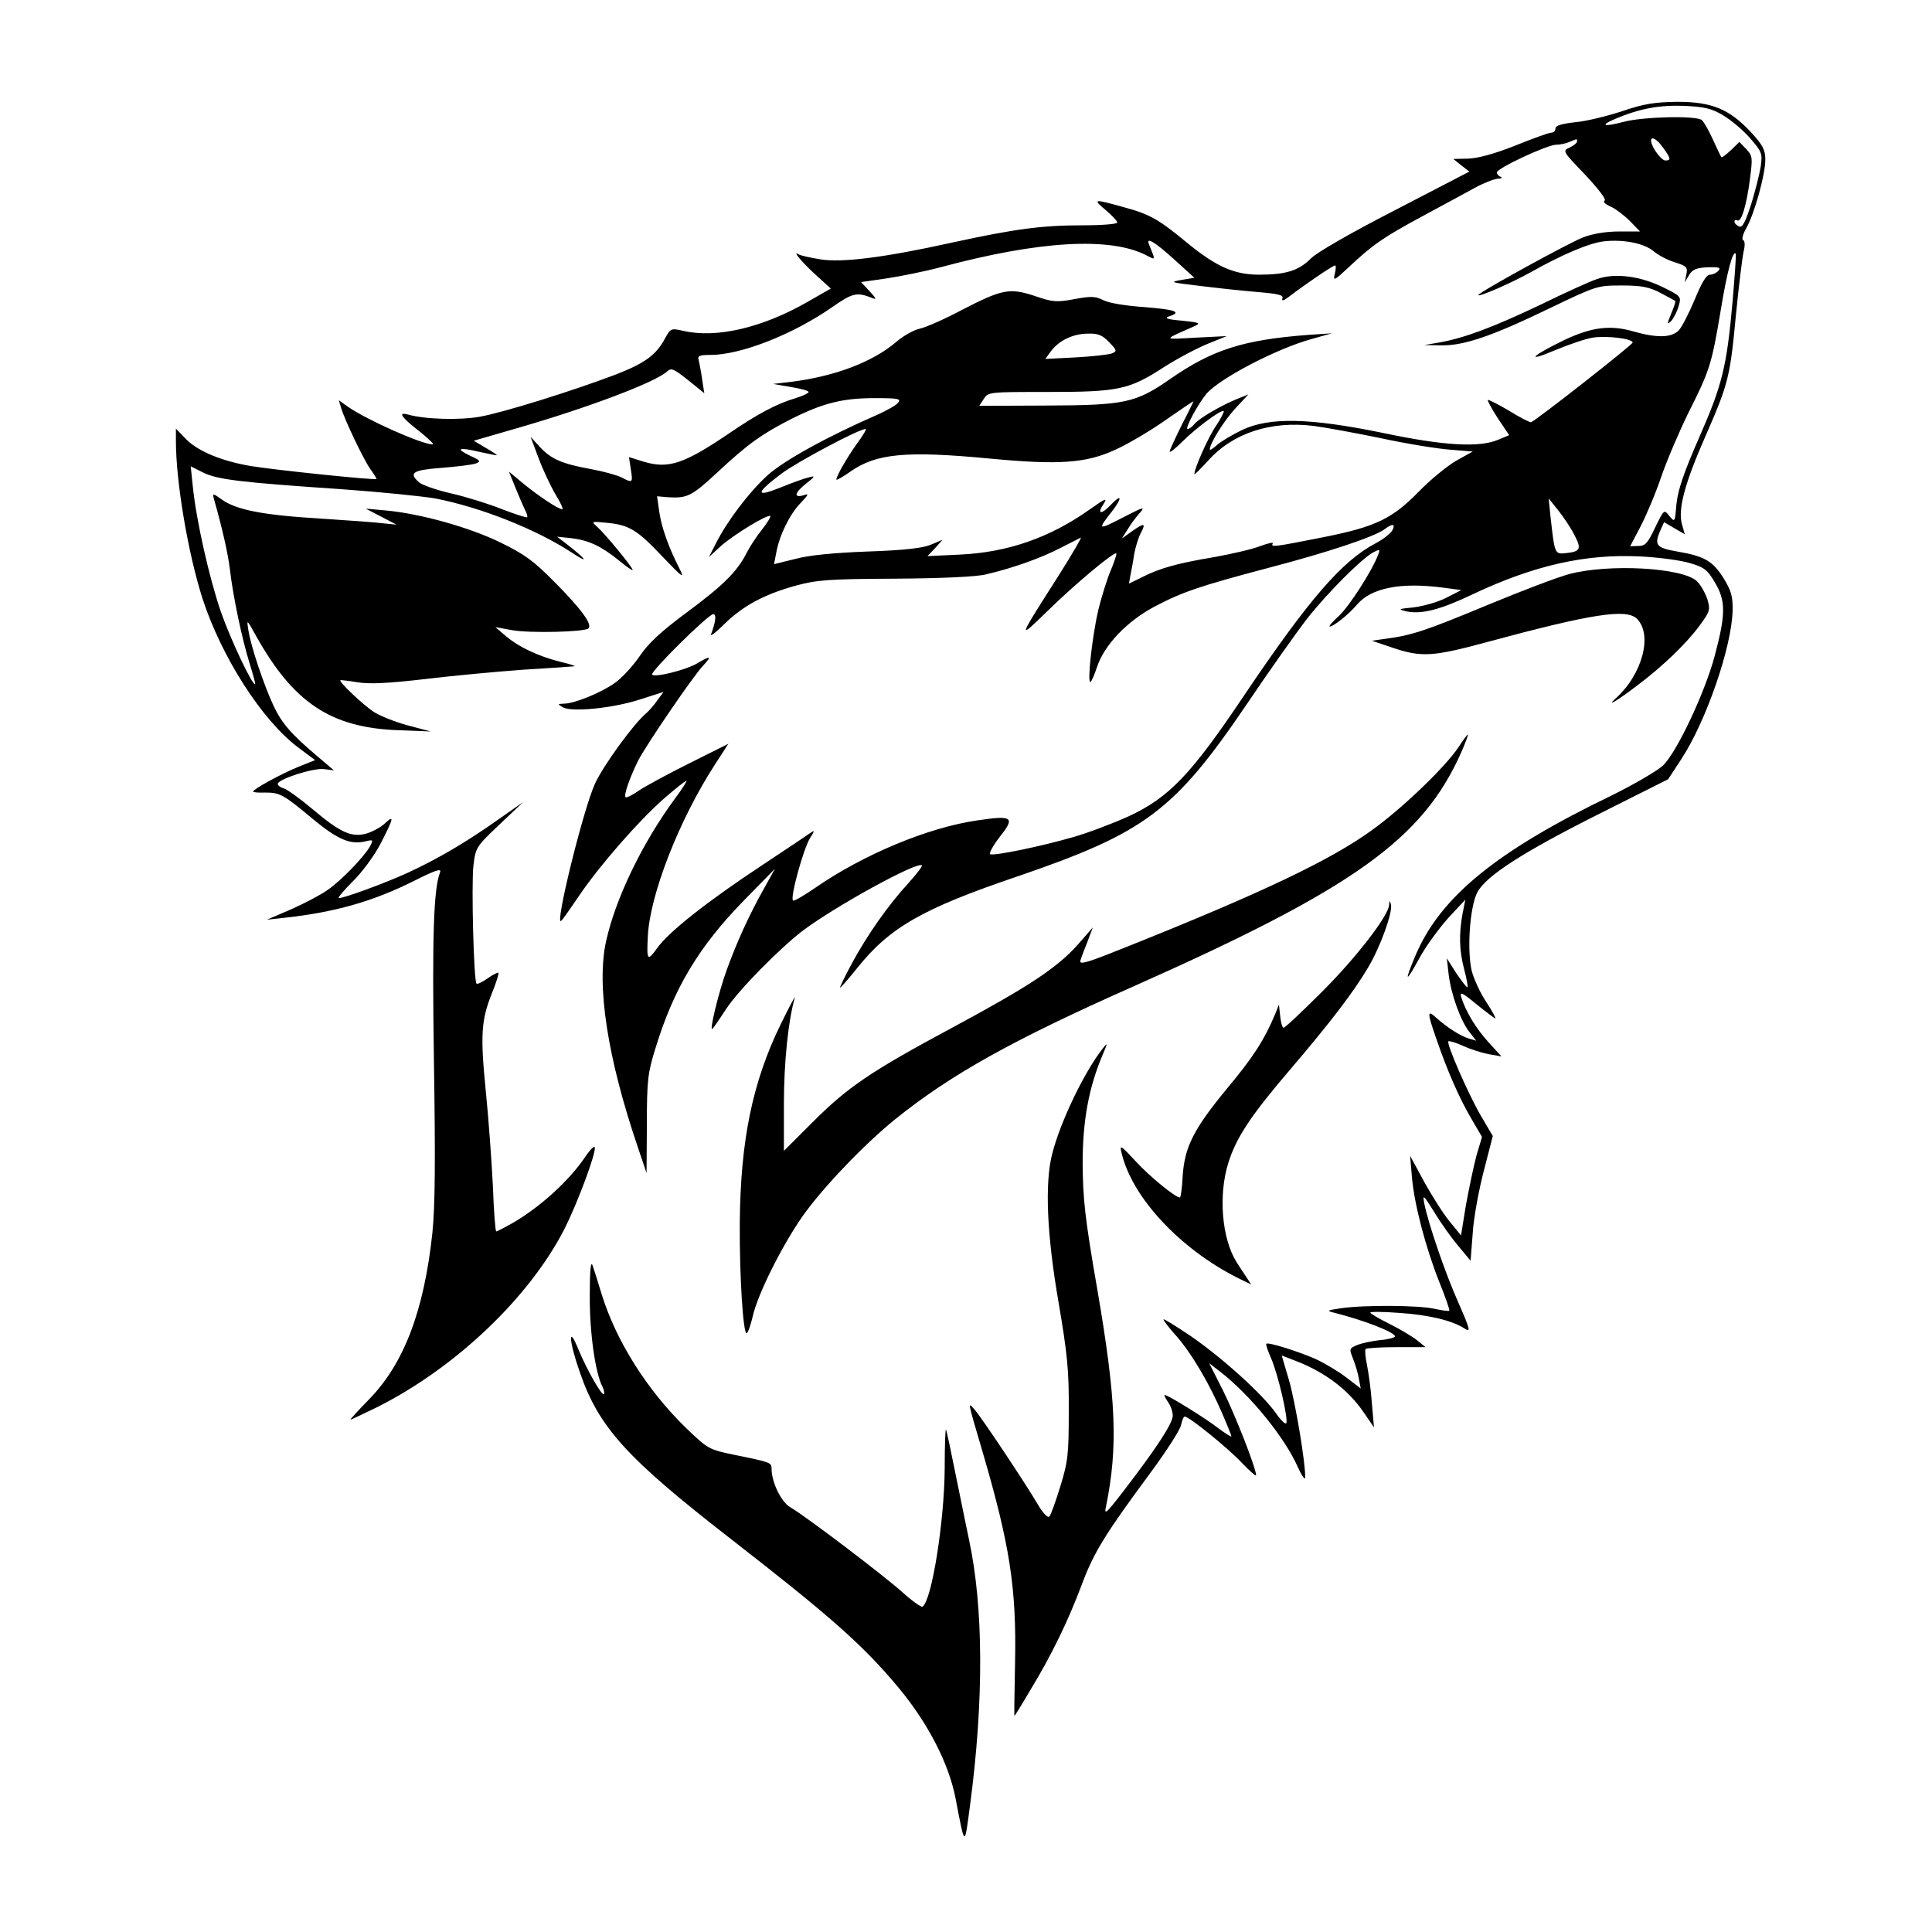 <?xml version="1.0" standalone="no"?>
<!DOCTYPE svg PUBLIC "-//W3C//DTD SVG 20010904//EN"
 "http://www.w3.org/TR/2001/REC-SVG-20010904/DTD/svg10.dtd">
<svg version="1.0" xmlns="http://www.w3.org/2000/svg"
 width="626pt" height="626pt" viewBox="0 0 626 626"
 preserveAspectRatio="xMidYMid meet">

<g transform="translate(0,626) scale(0.1,-0.1)"
fill="#000" stroke="none">
<path d="M5257 5900 c-49 -16 -117 -33 -153 -36 -44 -5 -64 -11 -64 -20 0 -8
-6 -14 -14 -14 -8 0 -60 -19 -117 -42 -68 -27 -121 -41 -152 -42 l-48 -1 26
-21 26 -20 -241 -125 c-142 -73 -254 -137 -273 -157 -39 -39 -81 -52 -167 -52
-81 0 -139 26 -232 102 -93 77 -122 94 -208 117 -97 27 -101 27 -57 -10 20
-17 37 -35 37 -40 0 -5 -49 -9 -109 -9 -134 0 -219 -11 -426 -56 -222 -49
-358 -66 -429 -54 -31 5 -62 12 -69 16 -22 14 14 -29 61 -71 l44 -40 -77 -44
c-145 -83 -294 -118 -401 -93 -40 9 -41 8 -59 -24 -29 -55 -66 -81 -161 -118
-140 -53 -361 -122 -438 -136 -65 -12 -179 -9 -235 7 -33 9 -21 -9 41 -57 27
-22 46 -40 40 -40 -35 0 -215 80 -276 123 l-28 20 7 -24 c11 -38 73 -168 95
-199 11 -15 20 -30 20 -32 0 -5 -330 29 -408 42 -93 16 -169 47 -208 86 l-34
35 0 -40 c0 -132 39 -363 86 -510 61 -188 192 -394 309 -482 l56 -42 -55 -22
c-54 -22 -146 -72 -146 -80 0 -2 17 -4 38 -3 49 0 59 -5 156 -86 81 -67 122
-84 171 -72 24 6 25 5 14 -16 -18 -33 -94 -112 -138 -142 -21 -15 -74 -43
-117 -62 l-79 -34 55 6 c165 18 289 53 424 121 68 34 87 40 82 27 -21 -54 -26
-203 -20 -609 5 -322 4 -472 -5 -560 -27 -252 -92 -424 -206 -540 -35 -36 -62
-65 -59 -65 2 0 41 19 87 41 256 129 494 357 607 579 42 84 103 247 97 263 -1
5 -15 -8 -29 -29 -53 -79 -147 -165 -239 -218 -25 -14 -48 -26 -51 -26 -3 0
-8 66 -11 148 -4 81 -14 219 -23 307 -18 182 -15 229 20 317 14 34 23 64 21
66 -2 2 -18 -6 -35 -18 -17 -12 -33 -20 -36 -17 -9 9 -17 321 -10 382 7 59 9
62 84 133 l77 73 -80 -56 c-100 -71 -196 -128 -294 -173 -72 -33 -205 -82
-223 -82 -5 0 15 24 44 53 30 29 70 83 91 123 43 84 46 96 13 65 -13 -12 -39
-26 -59 -32 -48 -13 -84 3 -174 79 -39 33 -81 63 -92 67 -12 3 -21 10 -21 15
0 15 114 52 149 48 l33 -4 -53 45 c-85 72 -116 107 -143 165 -30 64 -73 191
-81 243 -6 38 -6 38 25 -18 121 -216 242 -297 460 -305 l105 -4 -75 20 c-41
11 -90 31 -110 44 -34 23 -113 97 -107 102 1 1 27 -2 57 -7 40 -6 99 -3 220
11 91 11 233 24 315 30 83 5 157 10 165 11 8 0 -11 7 -42 14 -72 18 -135 47
-179 84 l-34 29 55 -10 c56 -10 235 -6 247 6 13 13 -24 63 -107 147 -72 73
-100 93 -180 132 -101 49 -259 93 -370 103 l-65 6 50 -26 50 -26 -40 4 c-22 3
-116 10 -210 16 -184 11 -270 28 -317 62 -28 20 -30 20 -25 2 27 -94 46 -179
52 -229 9 -81 39 -226 64 -305 11 -35 19 -65 18 -67 -8 -7 -80 145 -111 234
-38 110 -80 297 -91 405 l-7 67 40 -20 c46 -23 122 -32 447 -54 127 -9 264
-23 305 -30 149 -29 327 -100 442 -175 59 -39 50 -24 -17 28 l-30 23 48 -5
c56 -7 96 -26 155 -74 23 -19 42 -32 42 -29 0 9 -90 118 -115 140 -20 18 -19
18 32 13 72 -7 98 -23 181 -111 65 -68 71 -72 53 -36 -34 66 -58 133 -65 184
l-7 49 33 -3 c65 -4 78 2 163 81 100 93 144 124 240 173 102 51 166 67 268 67
77 0 88 -2 77 -15 -6 -8 -35 -24 -63 -37 -166 -72 -310 -152 -361 -199 -59
-54 -129 -146 -166 -219 l-23 -45 39 36 c42 37 152 104 160 97 2 -3 -10 -22
-27 -44 -17 -21 -40 -56 -50 -76 -31 -61 -77 -106 -196 -194 -82 -61 -122 -98
-151 -141 -22 -32 -58 -71 -80 -86 -45 -32 -131 -67 -165 -67 -21 -1 -21 -1
-3 -12 29 -16 160 -3 248 25 l78 25 -20 -27 c-10 -15 -27 -34 -36 -42 -40 -33
-139 -169 -166 -228 -39 -85 -134 -473 -109 -444 5 4 31 42 59 83 67 98 191
240 274 313 36 31 68 57 72 57 3 0 -14 -27 -38 -59 -105 -143 -191 -321 -222
-460 -32 -144 4 -378 103 -669 l28 -83 1 158 c0 143 3 167 28 247 59 193 140
329 289 481 l98 100 -36 -65 c-49 -87 -88 -174 -120 -262 -27 -74 -59 -207
-46 -191 4 4 24 33 44 64 41 62 174 197 249 254 105 79 371 225 385 211 3 -2
-17 -28 -44 -58 -67 -73 -133 -168 -183 -260 -23 -43 -40 -78 -38 -78 3 0 28
29 56 64 105 131 211 192 518 296 415 142 509 212 745 560 72 107 160 231 194
275 67 85 175 193 214 215 22 11 23 11 17 -6 -19 -52 -95 -170 -128 -200 -21
-19 -34 -34 -29 -34 12 0 62 40 88 71 46 54 141 73 278 55 l60 -8 -49 -25
c-27 -14 -74 -27 -105 -31 -51 -5 -53 -6 -24 -13 50 -10 109 5 214 55 199 94
366 132 544 123 61 -3 134 -13 162 -22 45 -13 56 -22 80 -63 35 -59 35 -102
-1 -237 -31 -117 -121 -309 -167 -355 -18 -17 -93 -61 -168 -98 -373 -180
-555 -329 -635 -519 -37 -88 -32 -90 14 -6 22 40 65 98 94 130 l54 58 -9 -45
c-12 -66 -11 -119 5 -180 8 -30 13 -57 11 -59 -2 -2 -18 19 -36 45 l-31 49 6
-53 c8 -65 39 -151 68 -187 l21 -27 -24 7 c-27 8 -72 37 -106 68 -29 26 -29
17 1 -69 35 -102 74 -192 113 -258 l35 -60 -18 -60 c-9 -34 -24 -106 -34 -160
l-16 -99 -36 44 c-20 24 -57 82 -83 129 l-46 85 6 -70 c8 -90 45 -229 89 -340
20 -49 34 -90 32 -92 -2 -2 -23 1 -47 6 -50 12 -230 13 -304 2 -47 -7 -48 -8
-20 -15 95 -24 195 -63 195 -76 0 -4 -21 -10 -47 -12 -27 -3 -60 -10 -75 -16
-26 -11 -27 -12 -14 -44 7 -18 16 -47 19 -65 l6 -32 -47 36 c-26 20 -70 46
-98 59 -56 25 -155 56 -161 50 -2 -2 5 -23 16 -48 22 -51 55 -192 49 -209 -2
-6 -17 8 -33 31 -42 60 -169 176 -274 249 -50 34 -91 59 -91 56 0 -4 18 -28
41 -53 49 -56 105 -150 148 -249 17 -39 31 -74 31 -77 0 -3 -21 10 -46 29 -43
33 -160 105 -170 105 -3 0 2 -10 10 -22 9 -12 16 -32 16 -45 0 -24 -51 -103
-157 -241 -60 -78 -66 -83 -59 -52 39 193 33 345 -29 705 -40 230 -46 290 -47
405 0 139 20 248 66 355 15 35 15 38 1 20 -60 -75 -139 -238 -166 -345 -24
-95 -17 -261 21 -480 28 -165 34 -219 33 -350 0 -140 -2 -164 -27 -245 -15
-49 -31 -94 -36 -99 -5 -5 -21 11 -37 39 -38 65 -177 274 -203 305 -25 29 -27
38 24 -135 88 -301 110 -440 105 -683 -2 -94 -3 -172 -2 -172 1 0 24 37 51 83
70 115 123 225 167 342 39 105 77 166 225 366 50 68 94 136 97 152 3 15 8 27
12 27 14 0 140 -102 184 -149 26 -27 47 -46 47 -41 0 22 -67 194 -107 274
l-45 89 40 -31 c96 -76 204 -209 247 -305 13 -29 24 -44 24 -35 2 43 -32 247
-53 318 l-23 78 49 -19 c92 -36 166 -92 215 -163 l35 -51 -7 80 c-3 44 -11
100 -16 124 -5 24 -7 46 -4 50 4 3 49 6 100 6 l94 0 -27 22 c-15 12 -55 36
-89 53 -35 17 -63 34 -63 37 0 3 42 3 93 -1 95 -6 174 -25 213 -51 20 -13 18
-4 -20 83 -43 96 -97 254 -111 322 -6 32 -3 29 32 -27 21 -35 56 -84 78 -110
l40 -48 7 90 c3 50 20 140 36 202 l29 112 -40 68 c-41 71 -111 232 -104 239 2
2 24 -4 48 -15 24 -11 62 -23 84 -27 l40 -7 -42 46 c-40 44 -73 98 -88 145 -6
20 2 17 49 -22 31 -25 59 -46 61 -46 3 0 -10 24 -29 53 -19 28 -40 74 -47 100
-16 66 -7 205 17 254 27 54 148 132 406 261 l213 107 42 64 c81 123 164 364
167 482 1 46 -4 64 -29 105 -35 56 -62 72 -151 87 -69 12 -75 21 -53 71 l11
24 34 -20 33 -19 -9 32 c-14 48 9 134 78 290 72 165 78 187 97 391 9 90 20
180 24 200 6 23 5 38 -1 40 -5 2 -1 19 10 38 26 45 62 173 62 223 0 31 -8 47
-47 89 -70 75 -127 98 -238 98 -73 -1 -107 -6 -178 -30z m325 -13 c26 -15 65
-48 88 -74 39 -45 41 -50 35 -93 -4 -25 -18 -80 -31 -122 -19 -58 -28 -76 -39
-72 -8 4 -15 10 -15 16 0 5 4 7 9 4 13 -8 30 48 41 133 9 70 9 76 -12 98 l-22
23 -28 -27 c-15 -14 -29 -25 -31 -22 -1 2 -14 28 -27 57 -13 29 -29 57 -36 63
-18 15 -191 11 -254 -6 -64 -17 -78 -12 -26 10 78 33 142 45 222 42 66 -3 89
-8 126 -30z m-472 -85 c0 -5 -11 -14 -24 -20 -24 -11 -23 -12 50 -88 43 -46
70 -81 63 -84 -6 -4 3 -12 19 -19 16 -7 44 -28 63 -47 l33 -34 -67 0 c-42 0
-86 -7 -117 -19 -47 -18 -340 -179 -340 -187 0 -8 109 40 170 74 99 56 190 95
237 100 63 7 130 -6 161 -32 15 -13 46 -29 69 -36 38 -12 42 -16 37 -39 l-5
-26 14 24 c11 18 23 23 60 25 36 1 44 -1 35 -11 -6 -7 -18 -13 -27 -13 -12 0
-27 -25 -50 -81 -19 -45 -42 -90 -52 -100 -24 -24 -72 -24 -146 -3 -76 22
-136 14 -225 -28 -107 -52 -127 -74 -30 -33 46 19 101 38 123 41 44 7 129 -3
129 -16 0 -7 -311 -251 -329 -258 -4 -1 -36 15 -71 37 -36 21 -67 37 -69 35
-2 -2 12 -28 32 -59 l37 -55 -36 -15 c-62 -26 -177 -19 -372 22 -238 49 -368
52 -457 10 -33 -16 -70 -38 -82 -49 -13 -12 -23 -18 -23 -14 0 19 46 93 83
133 l42 45 -40 -16 c-54 -23 -119 -61 -135 -80 -7 -9 -17 -16 -22 -16 -10 0
34 82 61 114 43 50 227 146 339 177 l67 19 -75 -5 c-212 -16 -312 -48 -450
-144 -111 -77 -146 -84 -401 -85 l-216 -1 15 23 c14 22 18 22 206 22 229 0
264 7 375 79 45 29 110 63 144 77 l62 25 -100 -5 c-110 -6 -109 -9 -5 37 22
10 18 12 -40 18 -49 4 -59 8 -42 14 43 14 21 22 -80 30 -59 4 -115 13 -132 22
-26 13 -40 14 -94 4 -58 -11 -71 -10 -129 10 -82 27 -106 22 -236 -45 -56 -30
-118 -57 -137 -61 -19 -4 -53 -23 -75 -42 -77 -66 -199 -112 -340 -130 l-60
-7 58 -10 c31 -5 57 -12 57 -16 0 -4 -19 -13 -42 -20 -61 -18 -123 -51 -214
-113 -147 -100 -198 -117 -278 -93 l-48 15 6 -40 c7 -44 6 -45 -32 -25 -15 7
-58 19 -97 26 -93 17 -129 32 -166 72 l-30 33 26 -69 c14 -38 39 -91 55 -118
16 -26 26 -48 22 -48 -13 0 -76 42 -125 82 l-48 40 21 -52 c12 -29 26 -62 31
-72 6 -11 9 -21 7 -24 -2 -2 -39 10 -81 26 -42 17 -116 40 -164 51 -49 11 -96
28 -105 36 -35 31 -21 40 72 47 50 4 99 10 111 14 18 7 16 10 -17 25 -50 24
-39 29 29 13 31 -7 57 -12 57 -11 0 2 -17 13 -38 25 l-37 22 145 42 c228 66
442 147 481 182 14 13 21 10 69 -28 l52 -42 -7 45 c-3 24 -9 52 -11 62 -5 14
2 17 38 17 99 0 269 67 396 156 65 45 78 48 127 29 16 -7 15 -3 -7 21 l-28 30
83 12 c46 7 126 23 178 37 317 85 546 98 663 38 31 -16 31 -19 9 35 -11 26 18
9 81 -48 l66 -60 -42 -7 c-40 -7 -35 -8 57 -19 55 -7 140 -16 188 -20 70 -6
87 -10 82 -21 -3 -10 5 -7 22 6 52 40 142 101 149 101 3 0 3 -12 -1 -27 -6
-25 -2 -23 47 23 77 72 110 95 238 164 63 34 139 75 168 91 29 16 63 29 75 30
12 0 16 3 10 6 -7 2 -13 9 -13 14 0 14 162 89 191 90 13 0 33 4 44 9 26 11 25
11 25 2z m279 -21 c25 -34 26 -41 7 -41 -8 0 -23 16 -35 35 -26 45 -3 50 28 6z
m225 -496 c-19 -215 -34 -273 -109 -444 -50 -114 -68 -168 -73 -214 -5 -60 -5
-60 -23 -39 -17 22 -17 22 -46 -37 -24 -51 -32 -60 -54 -60 l-27 -1 33 63 c18
34 49 107 68 163 19 55 59 148 87 205 70 139 76 158 105 331 21 129 40 198 49
186 2 -1 -3 -70 -10 -153z m-2020 -134 c25 -26 26 -29 9 -36 -10 -4 -63 -10
-117 -13 l-99 -5 19 26 c26 34 71 56 120 56 32 1 46 -5 68 -28z m235 -268
c-21 -43 -39 -81 -39 -86 0 -5 19 10 42 33 44 44 127 105 133 98 2 -2 -9 -24
-25 -48 -26 -38 -70 -138 -70 -156 0 -4 20 17 45 44 80 89 203 129 341 112 38
-5 137 -23 219 -40 83 -18 183 -34 223 -37 l74 -6 -54 -30 c-29 -17 -83 -61
-120 -99 -87 -89 -140 -115 -312 -149 -156 -31 -170 -33 -162 -20 3 5 -15 1
-42 -9 -26 -10 -92 -25 -147 -35 -120 -20 -177 -36 -234 -65 l-43 -21 5 28 c3
15 9 46 12 68 4 21 13 52 21 67 18 34 12 35 -29 6 l-32 -23 19 30 c10 17 28
41 40 54 18 21 10 18 -56 -16 -81 -42 -83 -41 -35 20 34 44 32 59 -3 22 -31
-33 -47 -32 -25 1 15 23 8 20 -46 -18 -129 -91 -265 -138 -419 -145 l-105 -5
25 26 24 27 -38 -16 c-26 -11 -86 -18 -204 -22 -109 -4 -191 -12 -235 -24
l-69 -17 7 36 c10 57 43 124 78 161 28 29 29 33 10 26 -33 -9 -28 9 10 39 29
23 30 25 7 19 -14 -3 -55 -18 -92 -33 -82 -33 -80 -18 5 46 53 39 250 144 272
144 4 0 -9 -21 -28 -47 -32 -45 -67 -105 -67 -117 0 -3 20 8 44 25 85 60 181
69 455 43 220 -21 310 -15 403 28 39 17 112 60 162 95 50 35 92 63 93 63 1 0
-16 -35 -38 -77z m1272 -356 c24 -45 20 -54 -25 -59 -39 -4 -38 -6 -52 117
l-6 60 32 -40 c17 -22 41 -57 51 -78z m-590 14 c-6 -10 -30 -29 -53 -41 -109
-57 -216 -180 -428 -495 -171 -255 -242 -329 -373 -390 -51 -23 -132 -54 -182
-68 -104 -30 -251 -60 -266 -55 -6 2 8 27 30 56 51 64 43 71 -71 54 -161 -23
-371 -111 -527 -219 -35 -24 -67 -43 -71 -41 -12 4 33 168 55 203 13 20 15 26
5 19 -8 -6 -80 -54 -160 -107 -183 -121 -301 -215 -340 -268 -32 -45 -35 -42
-31 36 6 134 101 378 217 557 l44 68 -128 -64 c-70 -35 -144 -75 -164 -89 -20
-14 -39 -23 -41 -20 -7 6 15 67 41 119 27 52 177 272 210 307 30 32 25 34 -20
7 -36 -21 -136 -46 -145 -36 -8 8 182 196 198 196 11 0 8 -25 -7 -65 -4 -9 15
5 42 32 61 60 130 97 231 125 69 19 107 22 323 23 149 1 265 6 295 14 87 20
178 53 240 85 33 17 63 32 67 34 4 2 -27 -52 -70 -120 -137 -215 -137 -214
-36 -116 90 88 214 191 221 185 2 -2 -6 -26 -17 -53 -12 -27 -30 -85 -41 -129
-19 -81 -37 -235 -26 -235 3 0 13 23 22 50 23 70 98 148 185 194 91 48 147 67
370 126 192 50 344 101 376 125 26 20 37 18 25 -4z"/>
<path d="M5175 5356 c-22 -7 -105 -45 -185 -84 -151 -72 -247 -108 -328 -122
l-47 -8 56 -1 c73 -1 164 30 354 122 148 71 151 72 230 72 64 0 89 -5 125 -24
25 -13 46 -25 48 -26 2 -2 -4 -20 -13 -41 -14 -35 -14 -37 0 -24 8 9 19 30 24
48 9 31 9 32 -52 62 -74 36 -155 46 -212 26z"/>
<path d="M5085 4400 c-38 -10 -156 -55 -262 -99 -202 -84 -247 -99 -328 -110
l-50 -7 68 -23 c92 -31 130 -29 303 18 340 92 454 110 488 76 52 -52 17 -181
-69 -258 -33 -30 6 -7 70 42 84 63 160 137 202 194 34 46 35 51 25 86 -7 20
-22 47 -34 58 -47 44 -285 57 -413 23z"/>
<path d="M4725 3838 c-41 -62 -182 -198 -280 -268 -134 -97 -354 -202 -797
-379 -119 -48 -148 -57 -148 -46 0 2 9 28 21 57 l20 53 -49 -56 c-68 -76 -160
-136 -405 -268 -265 -142 -340 -193 -454 -307 l-93 -93 0 153 c0 133 14 269
35 342 3 11 -17 -27 -45 -84 -92 -188 -131 -378 -133 -647 -1 -175 11 -355 22
-355 4 0 13 25 20 55 16 72 96 231 162 325 65 92 199 232 299 313 180 145 380
257 775 432 713 317 935 476 1060 758 14 32 23 57 21 57 -2 0 -16 -19 -31 -42z"/>
<path d="M4501 3328 c-2 -35 -105 -169 -216 -280 -65 -65 -121 -118 -126 -118
-4 0 -9 17 -11 38 l-4 37 -12 -30 c-35 -84 -71 -140 -157 -243 -108 -131 -137
-189 -143 -284 -2 -38 -6 -68 -9 -68 -15 0 -98 68 -143 117 -49 53 -53 55 -46
28 33 -144 189 -311 375 -405 l45 -22 -15 23 c-9 13 -23 35 -32 49 -48 76 -60
217 -27 322 26 83 73 154 205 308 127 149 202 247 249 327 39 66 79 177 73
202 -4 14 -5 14 -6 -1z"/>
<path d="M1911 2062 c-1 -118 18 -252 41 -295 5 -10 7 -21 5 -24 -7 -7 -55 78
-83 145 -34 84 -31 27 5 -75 62 -179 151 -277 491 -541 324 -252 426 -342 542
-481 96 -116 162 -245 184 -357 31 -162 29 -160 47 -24 45 338 44 641 -3 860
-5 25 -24 115 -41 200 -17 85 -32 156 -34 158 -2 2 -4 -54 -4 -125 -1 -173
-42 -430 -72 -449 -4 -2 -33 18 -64 46 -60 54 -311 245 -364 276 -30 17 -61
82 -61 125 0 20 -2 21 -120 45 -83 17 -86 19 -156 86 -125 121 -227 281 -274
433 -12 39 -25 81 -30 95 -6 16 -9 -18 -9 -98z"/>
</g>
</svg>
